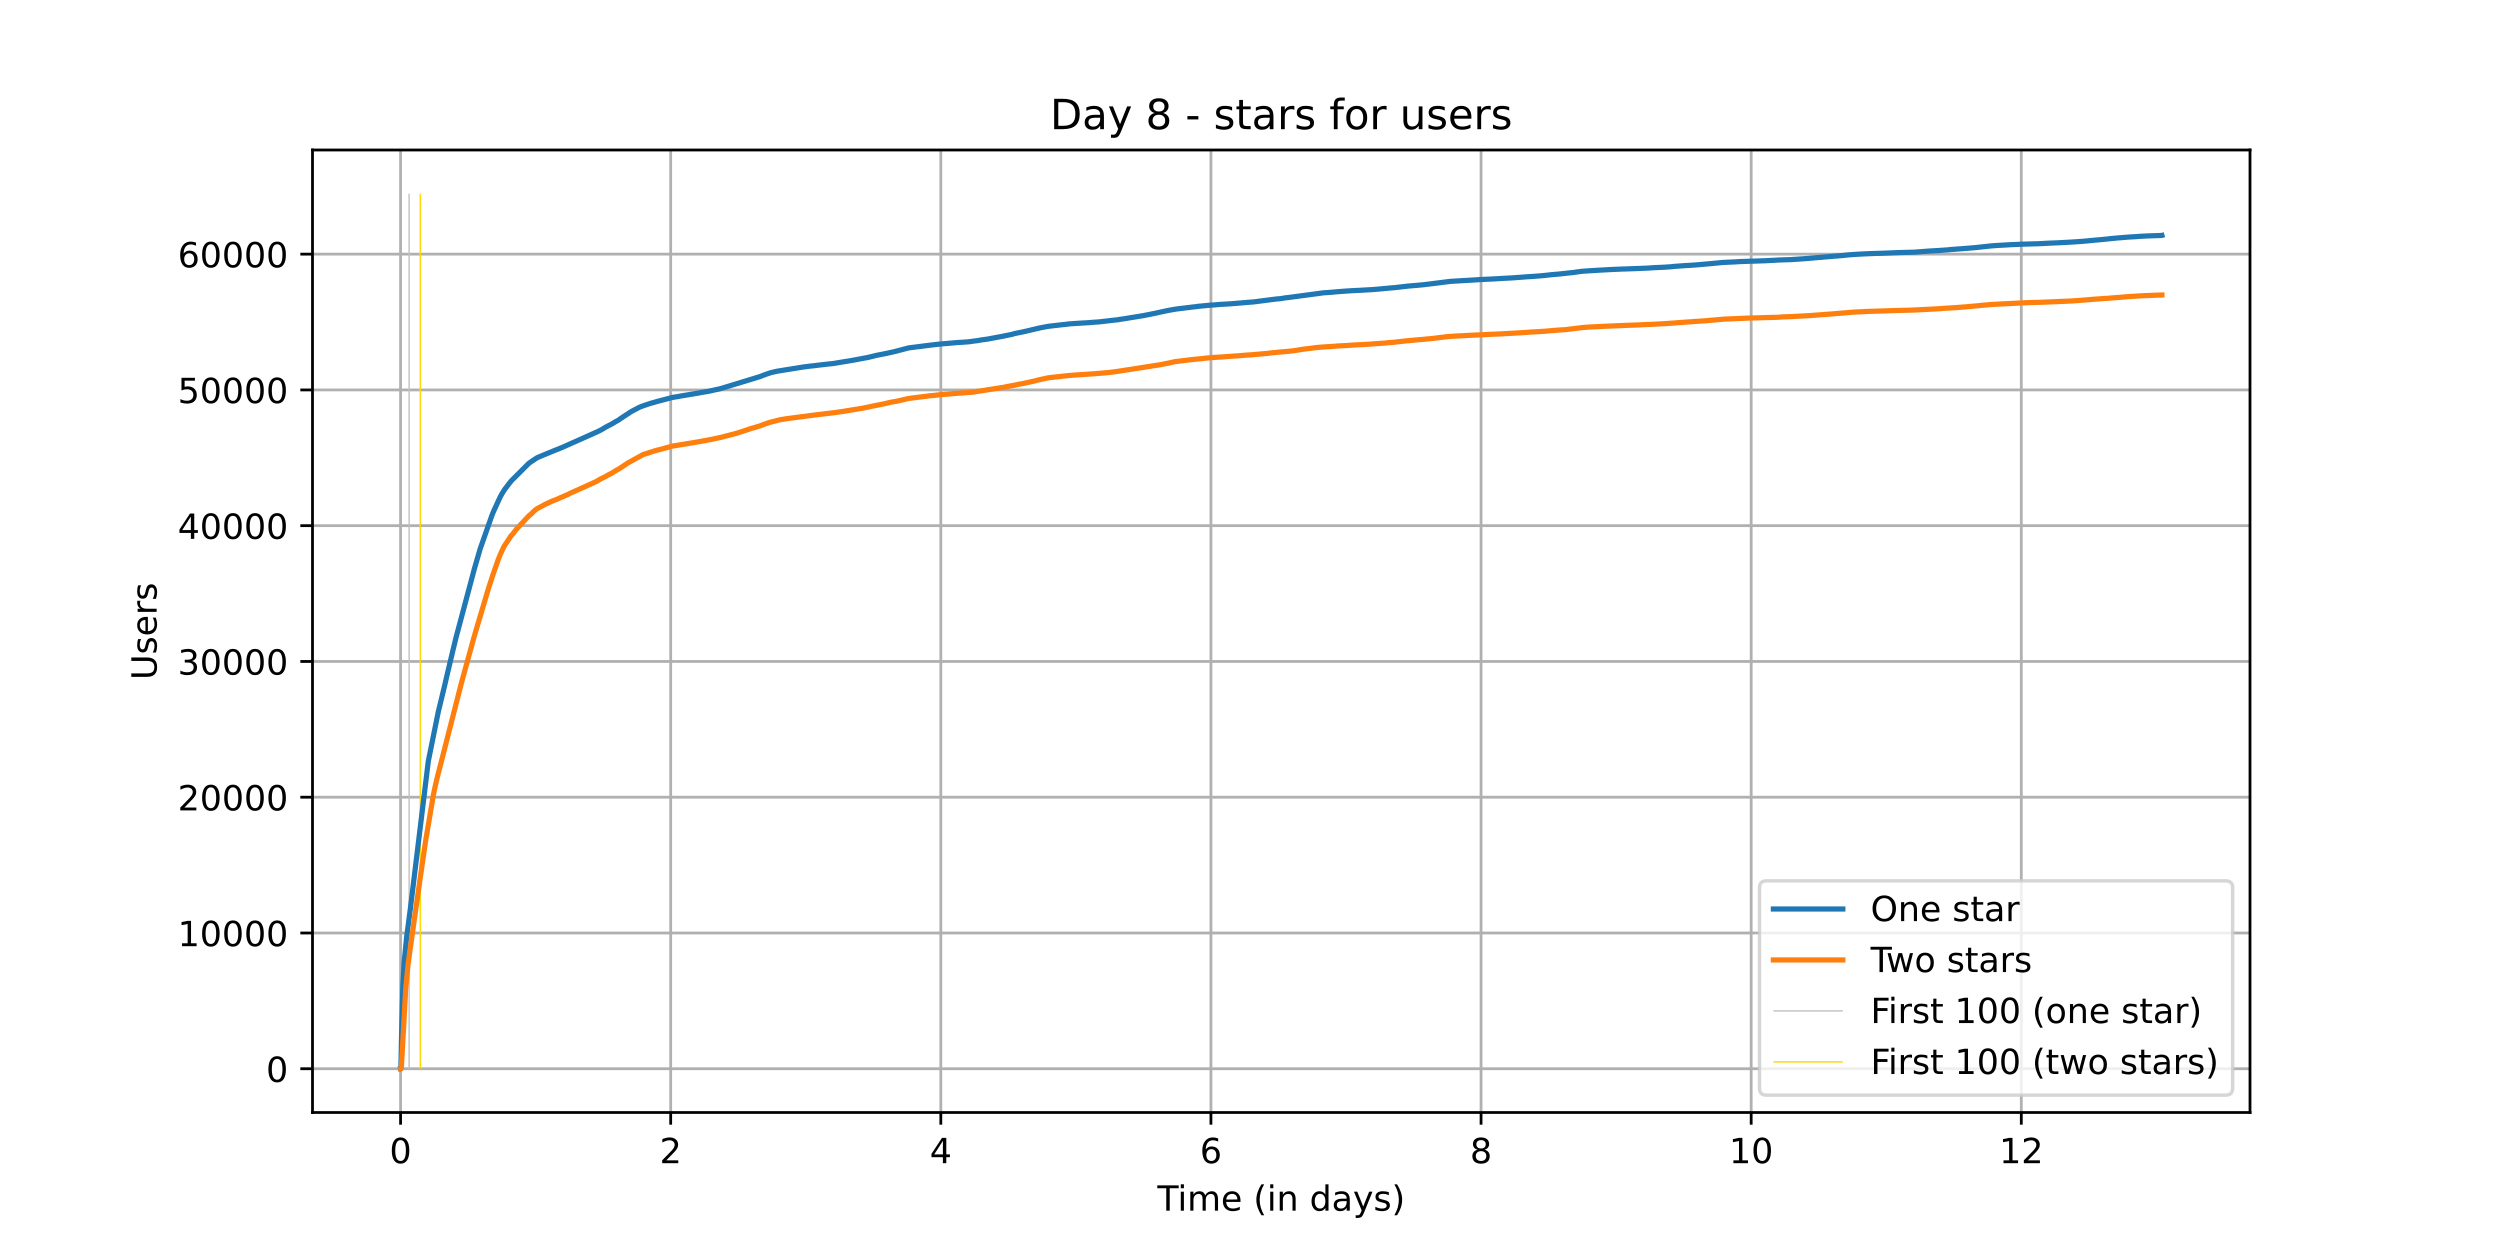 <?xml version="1.0" encoding="utf-8" standalone="no"?>
<!DOCTYPE svg PUBLIC "-//W3C//DTD SVG 1.1//EN"
  "http://www.w3.org/Graphics/SVG/1.1/DTD/svg11.dtd">
<!-- Created with matplotlib (https://matplotlib.org/) -->
<svg height="360pt" version="1.1" viewBox="0 0 720 360" width="720pt" xmlns="http://www.w3.org/2000/svg" xmlns:xlink="http://www.w3.org/1999/xlink">
 <defs>
  <style type="text/css">*{stroke-linecap:butt;stroke-linejoin:round;}</style>
 </defs>
 <g id="figure_1">
  <g id="patch_1">
   <path d="M 0 360 
L 720 360 
L 720 0 
L 0 0 
z
" style="fill:#ffffff;"/>
  </g>
  <g id="axes_1">
   <g id="patch_2">
    <path d="M 90 320.4 
L 648 320.4 
L 648 43.2 
L 90 43.2 
z
" style="fill:#ffffff;"/>
   </g>
   <g id="matplotlib.axis_1">
    <g id="xtick_1">
     <g id="line2d_1">
      <path clip-path="url(#pf86ad9dfb9)" d="M 115.364 320.4 
L 115.364 43.2 
" style="fill:none;stroke:#b0b0b0;stroke-linecap:square;stroke-width:0.8;"/>
     </g>
     <g id="line2d_2">
      <defs>
       <path d="M 0 0 
L 0 3.5 
" id="md43dfad261" style="stroke:#000000;stroke-width:0.8;"/>
      </defs>
      <g>
       <use style="stroke:#000000;stroke-width:0.8;" x="115.364" xlink:href="#md43dfad261" y="320.4"/>
      </g>
     </g>
     <g id="text_1">
      <!-- 0 -->
      <g transform="translate(112.182 334.998)scale(0.1 -0.1)">
       <defs>
        <path d="M 31.781 66.406 
Q 24.172 66.406 20.328 58.906 
Q 16.5 51.422 16.5 36.375 
Q 16.5 21.391 20.328 13.891 
Q 24.172 6.391 31.781 6.391 
Q 39.453 6.391 43.281 13.891 
Q 47.125 21.391 47.125 36.375 
Q 47.125 51.422 43.281 58.906 
Q 39.453 66.406 31.781 66.406 
z
M 31.781 74.219 
Q 44.047 74.219 50.516 64.516 
Q 56.984 54.828 56.984 36.375 
Q 56.984 17.969 50.516 8.266 
Q 44.047 -1.422 31.781 -1.422 
Q 19.531 -1.422 13.062 8.266 
Q 6.594 17.969 6.594 36.375 
Q 6.594 54.828 13.062 64.516 
Q 19.531 74.219 31.781 74.219 
z
" id="DejaVuSans-48"/>
       </defs>
       <use xlink:href="#DejaVuSans-48"/>
      </g>
     </g>
    </g>
    <g id="xtick_2">
     <g id="line2d_3">
      <path clip-path="url(#pf86ad9dfb9)" d="M 193.159 320.4 
L 193.159 43.2 
" style="fill:none;stroke:#b0b0b0;stroke-linecap:square;stroke-width:0.8;"/>
     </g>
     <g id="line2d_4">
      <g>
       <use style="stroke:#000000;stroke-width:0.8;" x="193.159" xlink:href="#md43dfad261" y="320.4"/>
      </g>
     </g>
     <g id="text_2">
      <!-- 2 -->
      <g transform="translate(189.977 334.998)scale(0.1 -0.1)">
       <defs>
        <path d="M 19.188 8.297 
L 53.609 8.297 
L 53.609 0 
L 7.328 0 
L 7.328 8.297 
Q 12.938 14.109 22.625 23.891 
Q 32.328 33.688 34.812 36.531 
Q 39.547 41.844 41.422 45.531 
Q 43.312 49.219 43.312 52.781 
Q 43.312 58.594 39.234 62.25 
Q 35.156 65.922 28.609 65.922 
Q 23.969 65.922 18.812 64.312 
Q 13.672 62.703 7.812 59.422 
L 7.812 69.391 
Q 13.766 71.781 18.938 73 
Q 24.125 74.219 28.422 74.219 
Q 39.75 74.219 46.484 68.547 
Q 53.219 62.891 53.219 53.422 
Q 53.219 48.922 51.531 44.891 
Q 49.859 40.875 45.406 35.406 
Q 44.188 33.984 37.641 27.219 
Q 31.109 20.453 19.188 8.297 
z
" id="DejaVuSans-50"/>
       </defs>
       <use xlink:href="#DejaVuSans-50"/>
      </g>
     </g>
    </g>
    <g id="xtick_3">
     <g id="line2d_5">
      <path clip-path="url(#pf86ad9dfb9)" d="M 270.954 320.4 
L 270.954 43.2 
" style="fill:none;stroke:#b0b0b0;stroke-linecap:square;stroke-width:0.8;"/>
     </g>
     <g id="line2d_6">
      <g>
       <use style="stroke:#000000;stroke-width:0.8;" x="270.954" xlink:href="#md43dfad261" y="320.4"/>
      </g>
     </g>
     <g id="text_3">
      <!-- 4 -->
      <g transform="translate(267.773 334.998)scale(0.1 -0.1)">
       <defs>
        <path d="M 37.797 64.312 
L 12.891 25.391 
L 37.797 25.391 
z
M 35.203 72.906 
L 47.609 72.906 
L 47.609 25.391 
L 58.016 25.391 
L 58.016 17.188 
L 47.609 17.188 
L 47.609 0 
L 37.797 0 
L 37.797 17.188 
L 4.891 17.188 
L 4.891 26.703 
z
" id="DejaVuSans-52"/>
       </defs>
       <use xlink:href="#DejaVuSans-52"/>
      </g>
     </g>
    </g>
    <g id="xtick_4">
     <g id="line2d_7">
      <path clip-path="url(#pf86ad9dfb9)" d="M 348.749 320.4 
L 348.749 43.2 
" style="fill:none;stroke:#b0b0b0;stroke-linecap:square;stroke-width:0.8;"/>
     </g>
     <g id="line2d_8">
      <g>
       <use style="stroke:#000000;stroke-width:0.8;" x="348.749" xlink:href="#md43dfad261" y="320.4"/>
      </g>
     </g>
     <g id="text_4">
      <!-- 6 -->
      <g transform="translate(345.568 334.998)scale(0.1 -0.1)">
       <defs>
        <path d="M 33.016 40.375 
Q 26.375 40.375 22.484 35.828 
Q 18.609 31.297 18.609 23.391 
Q 18.609 15.531 22.484 10.953 
Q 26.375 6.391 33.016 6.391 
Q 39.656 6.391 43.531 10.953 
Q 47.406 15.531 47.406 23.391 
Q 47.406 31.297 43.531 35.828 
Q 39.656 40.375 33.016 40.375 
z
M 52.594 71.297 
L 52.594 62.312 
Q 48.875 64.062 45.094 64.984 
Q 41.312 65.922 37.594 65.922 
Q 27.828 65.922 22.672 59.328 
Q 17.531 52.734 16.797 39.406 
Q 19.672 43.656 24.016 45.922 
Q 28.375 48.188 33.594 48.188 
Q 44.578 48.188 50.953 41.516 
Q 57.328 34.859 57.328 23.391 
Q 57.328 12.156 50.688 5.359 
Q 44.047 -1.422 33.016 -1.422 
Q 20.359 -1.422 13.672 8.266 
Q 6.984 17.969 6.984 36.375 
Q 6.984 53.656 15.188 63.938 
Q 23.391 74.219 37.203 74.219 
Q 40.922 74.219 44.703 73.484 
Q 48.484 72.75 52.594 71.297 
z
" id="DejaVuSans-54"/>
       </defs>
       <use xlink:href="#DejaVuSans-54"/>
      </g>
     </g>
    </g>
    <g id="xtick_5">
     <g id="line2d_9">
      <path clip-path="url(#pf86ad9dfb9)" d="M 426.544 320.4 
L 426.544 43.2 
" style="fill:none;stroke:#b0b0b0;stroke-linecap:square;stroke-width:0.8;"/>
     </g>
     <g id="line2d_10">
      <g>
       <use style="stroke:#000000;stroke-width:0.8;" x="426.544" xlink:href="#md43dfad261" y="320.4"/>
      </g>
     </g>
     <g id="text_5">
      <!-- 8 -->
      <g transform="translate(423.363 334.998)scale(0.1 -0.1)">
       <defs>
        <path d="M 31.781 34.625 
Q 24.75 34.625 20.719 30.859 
Q 16.703 27.094 16.703 20.516 
Q 16.703 13.922 20.719 10.156 
Q 24.75 6.391 31.781 6.391 
Q 38.812 6.391 42.859 10.172 
Q 46.922 13.969 46.922 20.516 
Q 46.922 27.094 42.891 30.859 
Q 38.875 34.625 31.781 34.625 
z
M 21.922 38.812 
Q 15.578 40.375 12.031 44.719 
Q 8.5 49.078 8.5 55.328 
Q 8.5 64.062 14.719 69.141 
Q 20.953 74.219 31.781 74.219 
Q 42.672 74.219 48.875 69.141 
Q 55.078 64.062 55.078 55.328 
Q 55.078 49.078 51.531 44.719 
Q 48 40.375 41.703 38.812 
Q 48.828 37.156 52.797 32.312 
Q 56.781 27.484 56.781 20.516 
Q 56.781 9.906 50.312 4.234 
Q 43.844 -1.422 31.781 -1.422 
Q 19.734 -1.422 13.25 4.234 
Q 6.781 9.906 6.781 20.516 
Q 6.781 27.484 10.781 32.312 
Q 14.797 37.156 21.922 38.812 
z
M 18.312 54.391 
Q 18.312 48.734 21.844 45.562 
Q 25.391 42.391 31.781 42.391 
Q 38.141 42.391 41.719 45.562 
Q 45.312 48.734 45.312 54.391 
Q 45.312 60.062 41.719 63.234 
Q 38.141 66.406 31.781 66.406 
Q 25.391 66.406 21.844 63.234 
Q 18.312 60.062 18.312 54.391 
z
" id="DejaVuSans-56"/>
       </defs>
       <use xlink:href="#DejaVuSans-56"/>
      </g>
     </g>
    </g>
    <g id="xtick_6">
     <g id="line2d_11">
      <path clip-path="url(#pf86ad9dfb9)" d="M 504.339 320.4 
L 504.339 43.2 
" style="fill:none;stroke:#b0b0b0;stroke-linecap:square;stroke-width:0.8;"/>
     </g>
     <g id="line2d_12">
      <g>
       <use style="stroke:#000000;stroke-width:0.8;" x="504.339" xlink:href="#md43dfad261" y="320.4"/>
      </g>
     </g>
     <g id="text_6">
      <!-- 10 -->
      <g transform="translate(497.977 334.998)scale(0.1 -0.1)">
       <defs>
        <path d="M 12.406 8.297 
L 28.516 8.297 
L 28.516 63.922 
L 10.984 60.406 
L 10.984 69.391 
L 28.422 72.906 
L 38.281 72.906 
L 38.281 8.297 
L 54.391 8.297 
L 54.391 0 
L 12.406 0 
z
" id="DejaVuSans-49"/>
       </defs>
       <use xlink:href="#DejaVuSans-49"/>
       <use x="63.623" xlink:href="#DejaVuSans-48"/>
      </g>
     </g>
    </g>
    <g id="xtick_7">
     <g id="line2d_13">
      <path clip-path="url(#pf86ad9dfb9)" d="M 582.134 320.4 
L 582.134 43.2 
" style="fill:none;stroke:#b0b0b0;stroke-linecap:square;stroke-width:0.8;"/>
     </g>
     <g id="line2d_14">
      <g>
       <use style="stroke:#000000;stroke-width:0.8;" x="582.134" xlink:href="#md43dfad261" y="320.4"/>
      </g>
     </g>
     <g id="text_7">
      <!-- 12 -->
      <g transform="translate(575.772 334.998)scale(0.1 -0.1)">
       <use xlink:href="#DejaVuSans-49"/>
       <use x="63.623" xlink:href="#DejaVuSans-50"/>
      </g>
     </g>
    </g>
    <g id="text_8">
     <!-- Time (in days) -->
     <g transform="translate(333.327 348.677)scale(0.1 -0.1)">
      <defs>
       <path d="M -0.297 72.906 
L 61.375 72.906 
L 61.375 64.594 
L 35.5 64.594 
L 35.5 0 
L 25.594 0 
L 25.594 64.594 
L -0.297 64.594 
z
" id="DejaVuSans-84"/>
       <path d="M 9.422 54.688 
L 18.406 54.688 
L 18.406 0 
L 9.422 0 
z
M 9.422 75.984 
L 18.406 75.984 
L 18.406 64.594 
L 9.422 64.594 
z
" id="DejaVuSans-105"/>
       <path d="M 52 44.188 
Q 55.375 50.25 60.062 53.125 
Q 64.75 56 71.094 56 
Q 79.641 56 84.281 50.016 
Q 88.922 44.047 88.922 33.016 
L 88.922 0 
L 79.891 0 
L 79.891 32.719 
Q 79.891 40.578 77.094 44.375 
Q 74.312 48.188 68.609 48.188 
Q 61.625 48.188 57.562 43.547 
Q 53.516 38.922 53.516 30.906 
L 53.516 0 
L 44.484 0 
L 44.484 32.719 
Q 44.484 40.625 41.703 44.406 
Q 38.922 48.188 33.109 48.188 
Q 26.219 48.188 22.156 43.531 
Q 18.109 38.875 18.109 30.906 
L 18.109 0 
L 9.078 0 
L 9.078 54.688 
L 18.109 54.688 
L 18.109 46.188 
Q 21.188 51.219 25.484 53.609 
Q 29.781 56 35.688 56 
Q 41.656 56 45.828 52.969 
Q 50 49.953 52 44.188 
z
" id="DejaVuSans-109"/>
       <path d="M 56.203 29.594 
L 56.203 25.203 
L 14.891 25.203 
Q 15.484 15.922 20.484 11.062 
Q 25.484 6.203 34.422 6.203 
Q 39.594 6.203 44.453 7.469 
Q 49.312 8.734 54.109 11.281 
L 54.109 2.781 
Q 49.266 0.734 44.188 -0.344 
Q 39.109 -1.422 33.891 -1.422 
Q 20.797 -1.422 13.156 6.188 
Q 5.516 13.812 5.516 26.812 
Q 5.516 40.234 12.766 48.109 
Q 20.016 56 32.328 56 
Q 43.359 56 49.781 48.891 
Q 56.203 41.797 56.203 29.594 
z
M 47.219 32.234 
Q 47.125 39.594 43.094 43.984 
Q 39.062 48.391 32.422 48.391 
Q 24.906 48.391 20.391 44.141 
Q 15.875 39.891 15.188 32.172 
z
" id="DejaVuSans-101"/>
       <path id="DejaVuSans-32"/>
       <path d="M 31 75.875 
Q 24.469 64.656 21.281 53.656 
Q 18.109 42.672 18.109 31.391 
Q 18.109 20.125 21.312 9.062 
Q 24.516 -2 31 -13.188 
L 23.188 -13.188 
Q 15.875 -1.703 12.234 9.375 
Q 8.594 20.453 8.594 31.391 
Q 8.594 42.281 12.203 53.312 
Q 15.828 64.359 23.188 75.875 
z
" id="DejaVuSans-40"/>
       <path d="M 54.891 33.016 
L 54.891 0 
L 45.906 0 
L 45.906 32.719 
Q 45.906 40.484 42.875 44.328 
Q 39.844 48.188 33.797 48.188 
Q 26.516 48.188 22.312 43.547 
Q 18.109 38.922 18.109 30.906 
L 18.109 0 
L 9.078 0 
L 9.078 54.688 
L 18.109 54.688 
L 18.109 46.188 
Q 21.344 51.125 25.703 53.562 
Q 30.078 56 35.797 56 
Q 45.219 56 50.047 50.172 
Q 54.891 44.344 54.891 33.016 
z
" id="DejaVuSans-110"/>
       <path d="M 45.406 46.391 
L 45.406 75.984 
L 54.391 75.984 
L 54.391 0 
L 45.406 0 
L 45.406 8.203 
Q 42.578 3.328 38.25 0.953 
Q 33.938 -1.422 27.875 -1.422 
Q 17.969 -1.422 11.734 6.484 
Q 5.516 14.406 5.516 27.297 
Q 5.516 40.188 11.734 48.094 
Q 17.969 56 27.875 56 
Q 33.938 56 38.25 53.625 
Q 42.578 51.266 45.406 46.391 
z
M 14.797 27.297 
Q 14.797 17.391 18.875 11.75 
Q 22.953 6.109 30.078 6.109 
Q 37.203 6.109 41.297 11.75 
Q 45.406 17.391 45.406 27.297 
Q 45.406 37.203 41.297 42.844 
Q 37.203 48.484 30.078 48.484 
Q 22.953 48.484 18.875 42.844 
Q 14.797 37.203 14.797 27.297 
z
" id="DejaVuSans-100"/>
       <path d="M 34.281 27.484 
Q 23.391 27.484 19.188 25 
Q 14.984 22.516 14.984 16.5 
Q 14.984 11.719 18.141 8.906 
Q 21.297 6.109 26.703 6.109 
Q 34.188 6.109 38.703 11.406 
Q 43.219 16.703 43.219 25.484 
L 43.219 27.484 
z
M 52.203 31.203 
L 52.203 0 
L 43.219 0 
L 43.219 8.297 
Q 40.141 3.328 35.547 0.953 
Q 30.953 -1.422 24.312 -1.422 
Q 15.922 -1.422 10.953 3.297 
Q 6 8.016 6 15.922 
Q 6 25.141 12.172 29.828 
Q 18.359 34.516 30.609 34.516 
L 43.219 34.516 
L 43.219 35.406 
Q 43.219 41.609 39.141 45 
Q 35.062 48.391 27.688 48.391 
Q 23 48.391 18.547 47.266 
Q 14.109 46.141 10.016 43.891 
L 10.016 52.203 
Q 14.938 54.109 19.578 55.047 
Q 24.219 56 28.609 56 
Q 40.484 56 46.344 49.844 
Q 52.203 43.703 52.203 31.203 
z
" id="DejaVuSans-97"/>
       <path d="M 32.172 -5.078 
Q 28.375 -14.844 24.75 -17.812 
Q 21.141 -20.797 15.094 -20.797 
L 7.906 -20.797 
L 7.906 -13.281 
L 13.188 -13.281 
Q 16.891 -13.281 18.938 -11.516 
Q 21 -9.766 23.484 -3.219 
L 25.094 0.875 
L 2.984 54.688 
L 12.5 54.688 
L 29.594 11.922 
L 46.688 54.688 
L 56.203 54.688 
z
" id="DejaVuSans-121"/>
       <path d="M 44.281 53.078 
L 44.281 44.578 
Q 40.484 46.531 36.375 47.5 
Q 32.281 48.484 27.875 48.484 
Q 21.188 48.484 17.844 46.438 
Q 14.5 44.391 14.5 40.281 
Q 14.5 37.156 16.891 35.375 
Q 19.281 33.594 26.516 31.984 
L 29.594 31.297 
Q 39.156 29.25 43.188 25.516 
Q 47.219 21.781 47.219 15.094 
Q 47.219 7.469 41.188 3.016 
Q 35.156 -1.422 24.609 -1.422 
Q 20.219 -1.422 15.453 -0.562 
Q 10.688 0.297 5.422 2 
L 5.422 11.281 
Q 10.406 8.688 15.234 7.391 
Q 20.062 6.109 24.812 6.109 
Q 31.156 6.109 34.562 8.281 
Q 37.984 10.453 37.984 14.406 
Q 37.984 18.062 35.516 20.016 
Q 33.062 21.969 24.703 23.781 
L 21.578 24.516 
Q 13.234 26.266 9.516 29.906 
Q 5.812 33.547 5.812 39.891 
Q 5.812 47.609 11.281 51.797 
Q 16.75 56 26.812 56 
Q 31.781 56 36.172 55.266 
Q 40.578 54.547 44.281 53.078 
z
" id="DejaVuSans-115"/>
       <path d="M 8.016 75.875 
L 15.828 75.875 
Q 23.141 64.359 26.781 53.312 
Q 30.422 42.281 30.422 31.391 
Q 30.422 20.453 26.781 9.375 
Q 23.141 -1.703 15.828 -13.188 
L 8.016 -13.188 
Q 14.5 -2 17.703 9.062 
Q 20.906 20.125 20.906 31.391 
Q 20.906 42.672 17.703 53.656 
Q 14.5 64.656 8.016 75.875 
z
" id="DejaVuSans-41"/>
      </defs>
      <use xlink:href="#DejaVuSans-84"/>
      <use x="57.959" xlink:href="#DejaVuSans-105"/>
      <use x="85.742" xlink:href="#DejaVuSans-109"/>
      <use x="183.154" xlink:href="#DejaVuSans-101"/>
      <use x="244.678" xlink:href="#DejaVuSans-32"/>
      <use x="276.465" xlink:href="#DejaVuSans-40"/>
      <use x="315.479" xlink:href="#DejaVuSans-105"/>
      <use x="343.262" xlink:href="#DejaVuSans-110"/>
      <use x="406.641" xlink:href="#DejaVuSans-32"/>
      <use x="438.428" xlink:href="#DejaVuSans-100"/>
      <use x="501.904" xlink:href="#DejaVuSans-97"/>
      <use x="563.184" xlink:href="#DejaVuSans-121"/>
      <use x="622.363" xlink:href="#DejaVuSans-115"/>
      <use x="674.463" xlink:href="#DejaVuSans-41"/>
     </g>
    </g>
   </g>
   <g id="matplotlib.axis_2">
    <g id="ytick_1">
     <g id="line2d_15">
      <path clip-path="url(#pf86ad9dfb9)" d="M 90 307.8 
L 648 307.8 
" style="fill:none;stroke:#b0b0b0;stroke-linecap:square;stroke-width:0.8;"/>
     </g>
     <g id="line2d_16">
      <defs>
       <path d="M 0 0 
L -3.5 0 
" id="md20d432d82" style="stroke:#000000;stroke-width:0.8;"/>
      </defs>
      <g>
       <use style="stroke:#000000;stroke-width:0.8;" x="90" xlink:href="#md20d432d82" y="307.8"/>
      </g>
     </g>
     <g id="text_9">
      <!-- 0 -->
      <g transform="translate(76.638 311.599)scale(0.1 -0.1)">
       <use xlink:href="#DejaVuSans-48"/>
      </g>
     </g>
    </g>
    <g id="ytick_2">
     <g id="line2d_17">
      <path clip-path="url(#pf86ad9dfb9)" d="M 90 268.699 
L 648 268.699 
" style="fill:none;stroke:#b0b0b0;stroke-linecap:square;stroke-width:0.8;"/>
     </g>
     <g id="line2d_18">
      <g>
       <use style="stroke:#000000;stroke-width:0.8;" x="90" xlink:href="#md20d432d82" y="268.699"/>
      </g>
     </g>
     <g id="text_10">
      <!-- 10000 -->
      <g transform="translate(51.188 272.499)scale(0.1 -0.1)">
       <use xlink:href="#DejaVuSans-49"/>
       <use x="63.623" xlink:href="#DejaVuSans-48"/>
       <use x="127.246" xlink:href="#DejaVuSans-48"/>
       <use x="190.869" xlink:href="#DejaVuSans-48"/>
       <use x="254.492" xlink:href="#DejaVuSans-48"/>
      </g>
     </g>
    </g>
    <g id="ytick_3">
     <g id="line2d_19">
      <path clip-path="url(#pf86ad9dfb9)" d="M 90 229.599 
L 648 229.599 
" style="fill:none;stroke:#b0b0b0;stroke-linecap:square;stroke-width:0.8;"/>
     </g>
     <g id="line2d_20">
      <g>
       <use style="stroke:#000000;stroke-width:0.8;" x="90" xlink:href="#md20d432d82" y="229.599"/>
      </g>
     </g>
     <g id="text_11">
      <!-- 20000 -->
      <g transform="translate(51.188 233.398)scale(0.1 -0.1)">
       <use xlink:href="#DejaVuSans-50"/>
       <use x="63.623" xlink:href="#DejaVuSans-48"/>
       <use x="127.246" xlink:href="#DejaVuSans-48"/>
       <use x="190.869" xlink:href="#DejaVuSans-48"/>
       <use x="254.492" xlink:href="#DejaVuSans-48"/>
      </g>
     </g>
    </g>
    <g id="ytick_4">
     <g id="line2d_21">
      <path clip-path="url(#pf86ad9dfb9)" d="M 90 190.498 
L 648 190.498 
" style="fill:none;stroke:#b0b0b0;stroke-linecap:square;stroke-width:0.8;"/>
     </g>
     <g id="line2d_22">
      <g>
       <use style="stroke:#000000;stroke-width:0.8;" x="90" xlink:href="#md20d432d82" y="190.498"/>
      </g>
     </g>
     <g id="text_12">
      <!-- 30000 -->
      <g transform="translate(51.188 194.297)scale(0.1 -0.1)">
       <defs>
        <path d="M 40.578 39.312 
Q 47.656 37.797 51.625 33 
Q 55.609 28.219 55.609 21.188 
Q 55.609 10.406 48.188 4.484 
Q 40.766 -1.422 27.094 -1.422 
Q 22.516 -1.422 17.656 -0.516 
Q 12.797 0.391 7.625 2.203 
L 7.625 11.719 
Q 11.719 9.328 16.594 8.109 
Q 21.484 6.891 26.812 6.891 
Q 36.078 6.891 40.938 10.547 
Q 45.797 14.203 45.797 21.188 
Q 45.797 27.641 41.281 31.266 
Q 36.766 34.906 28.719 34.906 
L 20.219 34.906 
L 20.219 43.016 
L 29.109 43.016 
Q 36.375 43.016 40.234 45.922 
Q 44.094 48.828 44.094 54.297 
Q 44.094 59.906 40.109 62.906 
Q 36.141 65.922 28.719 65.922 
Q 24.656 65.922 20.016 65.031 
Q 15.375 64.156 9.812 62.312 
L 9.812 71.094 
Q 15.438 72.656 20.344 73.438 
Q 25.25 74.219 29.594 74.219 
Q 40.828 74.219 47.359 69.109 
Q 53.906 64.016 53.906 55.328 
Q 53.906 49.266 50.438 45.094 
Q 46.969 40.922 40.578 39.312 
z
" id="DejaVuSans-51"/>
       </defs>
       <use xlink:href="#DejaVuSans-51"/>
       <use x="63.623" xlink:href="#DejaVuSans-48"/>
       <use x="127.246" xlink:href="#DejaVuSans-48"/>
       <use x="190.869" xlink:href="#DejaVuSans-48"/>
       <use x="254.492" xlink:href="#DejaVuSans-48"/>
      </g>
     </g>
    </g>
    <g id="ytick_5">
     <g id="line2d_23">
      <path clip-path="url(#pf86ad9dfb9)" d="M 90 151.397 
L 648 151.397 
" style="fill:none;stroke:#b0b0b0;stroke-linecap:square;stroke-width:0.8;"/>
     </g>
     <g id="line2d_24">
      <g>
       <use style="stroke:#000000;stroke-width:0.8;" x="90" xlink:href="#md20d432d82" y="151.397"/>
      </g>
     </g>
     <g id="text_13">
      <!-- 40000 -->
      <g transform="translate(51.188 155.196)scale(0.1 -0.1)">
       <use xlink:href="#DejaVuSans-52"/>
       <use x="63.623" xlink:href="#DejaVuSans-48"/>
       <use x="127.246" xlink:href="#DejaVuSans-48"/>
       <use x="190.869" xlink:href="#DejaVuSans-48"/>
       <use x="254.492" xlink:href="#DejaVuSans-48"/>
      </g>
     </g>
    </g>
    <g id="ytick_6">
     <g id="line2d_25">
      <path clip-path="url(#pf86ad9dfb9)" d="M 90 112.297 
L 648 112.297 
" style="fill:none;stroke:#b0b0b0;stroke-linecap:square;stroke-width:0.8;"/>
     </g>
     <g id="line2d_26">
      <g>
       <use style="stroke:#000000;stroke-width:0.8;" x="90" xlink:href="#md20d432d82" y="112.297"/>
      </g>
     </g>
     <g id="text_14">
      <!-- 50000 -->
      <g transform="translate(51.188 116.096)scale(0.1 -0.1)">
       <defs>
        <path d="M 10.797 72.906 
L 49.516 72.906 
L 49.516 64.594 
L 19.828 64.594 
L 19.828 46.734 
Q 21.969 47.469 24.109 47.828 
Q 26.266 48.188 28.422 48.188 
Q 40.625 48.188 47.75 41.5 
Q 54.891 34.812 54.891 23.391 
Q 54.891 11.625 47.562 5.094 
Q 40.234 -1.422 26.906 -1.422 
Q 22.312 -1.422 17.547 -0.641 
Q 12.797 0.141 7.719 1.703 
L 7.719 11.625 
Q 12.109 9.234 16.797 8.062 
Q 21.484 6.891 26.703 6.891 
Q 35.156 6.891 40.078 11.328 
Q 45.016 15.766 45.016 23.391 
Q 45.016 31 40.078 35.438 
Q 35.156 39.891 26.703 39.891 
Q 22.75 39.891 18.812 39.016 
Q 14.891 38.141 10.797 36.281 
z
" id="DejaVuSans-53"/>
       </defs>
       <use xlink:href="#DejaVuSans-53"/>
       <use x="63.623" xlink:href="#DejaVuSans-48"/>
       <use x="127.246" xlink:href="#DejaVuSans-48"/>
       <use x="190.869" xlink:href="#DejaVuSans-48"/>
       <use x="254.492" xlink:href="#DejaVuSans-48"/>
      </g>
     </g>
    </g>
    <g id="ytick_7">
     <g id="line2d_27">
      <path clip-path="url(#pf86ad9dfb9)" d="M 90 73.196 
L 648 73.196 
" style="fill:none;stroke:#b0b0b0;stroke-linecap:square;stroke-width:0.8;"/>
     </g>
     <g id="line2d_28">
      <g>
       <use style="stroke:#000000;stroke-width:0.8;" x="90" xlink:href="#md20d432d82" y="73.196"/>
      </g>
     </g>
     <g id="text_15">
      <!-- 60000 -->
      <g transform="translate(51.188 76.995)scale(0.1 -0.1)">
       <use xlink:href="#DejaVuSans-54"/>
       <use x="63.623" xlink:href="#DejaVuSans-48"/>
       <use x="127.246" xlink:href="#DejaVuSans-48"/>
       <use x="190.869" xlink:href="#DejaVuSans-48"/>
       <use x="254.492" xlink:href="#DejaVuSans-48"/>
      </g>
     </g>
    </g>
    <g id="text_16">
     <!-- Users -->
     <g transform="translate(45.108 195.801)rotate(-90)scale(0.1 -0.1)">
      <defs>
       <path d="M 8.688 72.906 
L 18.609 72.906 
L 18.609 28.609 
Q 18.609 16.891 22.844 11.734 
Q 27.094 6.594 36.625 6.594 
Q 46.094 6.594 50.344 11.734 
Q 54.594 16.891 54.594 28.609 
L 54.594 72.906 
L 64.5 72.906 
L 64.5 27.391 
Q 64.5 13.141 57.438 5.859 
Q 50.391 -1.422 36.625 -1.422 
Q 22.797 -1.422 15.734 5.859 
Q 8.688 13.141 8.688 27.391 
z
" id="DejaVuSans-85"/>
       <path d="M 41.109 46.297 
Q 39.594 47.172 37.812 47.578 
Q 36.031 48 33.891 48 
Q 26.266 48 22.188 43.047 
Q 18.109 38.094 18.109 28.812 
L 18.109 0 
L 9.078 0 
L 9.078 54.688 
L 18.109 54.688 
L 18.109 46.188 
Q 20.953 51.172 25.484 53.578 
Q 30.031 56 36.531 56 
Q 37.453 56 38.578 55.875 
Q 39.703 55.766 41.062 55.516 
z
" id="DejaVuSans-114"/>
      </defs>
      <use xlink:href="#DejaVuSans-85"/>
      <use x="73.193" xlink:href="#DejaVuSans-115"/>
      <use x="125.293" xlink:href="#DejaVuSans-101"/>
      <use x="186.816" xlink:href="#DejaVuSans-114"/>
      <use x="227.93" xlink:href="#DejaVuSans-115"/>
     </g>
    </g>
   </g>
   <g id="LineCollection_1">
    <path clip-path="url(#pf86ad9dfb9)" d="M 117.827 307.8 
L 117.827 55.8 
" style="fill:none;stroke:#c0c0c0;stroke-width:0.4;"/>
   </g>
   <g id="LineCollection_2">
    <path clip-path="url(#pf86ad9dfb9)" d="M 121.036 307.8 
L 121.036 55.8 
" style="fill:none;stroke:#ffd700;stroke-width:0.4;"/>
   </g>
   <g id="line2d_29">
    <path clip-path="url(#pf86ad9dfb9)" d="M 115.364 307.8 
L 115.413 307.792 
L 115.466 307.202 
L 115.654 297.865 
L 116.028 283.726 
L 116.403 276.969 
L 117.126 269.778 
L 118.197 261.595 
L 123.348 219.256 
L 126.24 204.93 
L 126.614 203.413 
L 128.274 196.531 
L 128.622 194.975 
L 128.836 194.068 
L 130.55 186.869 
L 130.898 185.419 
L 131.326 183.655 
L 136.441 164.492 
L 136.575 163.964 
L 138.289 158.068 
L 141.556 148.766 
L 141.796 148.128 
L 142.198 147.163 
L 144.099 143.03 
L 144.742 141.911 
L 145.412 140.86 
L 146.616 139.28 
L 146.991 138.822 
L 147.259 138.474 
L 152.213 133.524 
L 152.455 133.352 
L 152.722 133.137 
L 154.703 131.816 
L 155.506 131.475 
L 159.816 129.692 
L 161.047 129.223 
L 161.529 129.004 
L 161.823 128.895 
L 172.133 124.3 
L 172.428 124.152 
L 172.963 123.894 
L 173.793 123.421 
L 174.221 123.131 
L 175.533 122.443 
L 175.881 122.279 
L 176.792 121.763 
L 177.247 121.458 
L 178.238 120.926 
L 178.506 120.699 
L 180.407 119.436 
L 181.076 119.022 
L 181.425 118.74 
L 181.746 118.588 
L 182.067 118.385 
L 184.237 117.251 
L 184.638 117.102 
L 184.906 116.985 
L 187.316 116.175 
L 187.61 116.093 
L 188.441 115.866 
L 189.297 115.604 
L 189.725 115.499 
L 193.741 114.447 
L 194.411 114.338 
L 194.813 114.279 
L 195.509 114.17 
L 195.884 114.076 
L 201.203 113.2 
L 201.765 113.071 
L 202.434 112.965 
L 203.291 112.824 
L 203.987 112.715 
L 205.754 112.316 
L 207.334 111.976 
L 218.023 108.719 
L 218.237 108.645 
L 218.612 108.543 
L 220.568 107.812 
L 221.078 107.632 
L 222.096 107.3 
L 223.81 106.909 
L 230.748 105.794 
L 231.577 105.665 
L 232.434 105.56 
L 233.184 105.454 
L 234.255 105.348 
L 234.951 105.258 
L 238.619 104.828 
L 239.77 104.719 
L 240.172 104.66 
L 246.041 103.687 
L 247.218 103.452 
L 249.976 102.944 
L 252.411 102.342 
L 253.001 102.232 
L 255.195 101.798 
L 255.731 101.681 
L 256.213 101.571 
L 257.659 101.251 
L 261.703 100.195 
L 267.996 99.393 
L 268.959 99.288 
L 269.361 99.229 
L 271.797 98.987 
L 273.109 98.881 
L 273.671 98.83 
L 275.571 98.662 
L 277.418 98.553 
L 278.947 98.439 
L 279.777 98.334 
L 280.58 98.213 
L 281.436 98.115 
L 281.731 98.068 
L 282.721 97.888 
L 283.497 97.786 
L 283.819 97.739 
L 284.622 97.63 
L 284.97 97.552 
L 287.514 97.075 
L 288.504 96.899 
L 290.404 96.512 
L 290.913 96.402 
L 291.448 96.297 
L 292.305 96.042 
L 294.473 95.612 
L 296.213 95.213 
L 297.418 94.924 
L 299.452 94.447 
L 301.647 94.021 
L 302.049 93.962 
L 305.984 93.505 
L 307.081 93.399 
L 307.509 93.329 
L 308.098 93.266 
L 309.838 93.157 
L 311.34 93.051 
L 313.375 92.942 
L 315.061 92.805 
L 316.613 92.695 
L 320.388 92.257 
L 321.352 92.152 
L 321.994 92.082 
L 322.53 91.972 
L 323.199 91.89 
L 329.277 90.901 
L 330.455 90.666 
L 332.623 90.236 
L 334.31 89.861 
L 335.996 89.501 
L 336.505 89.395 
L 337.12 89.286 
L 338.111 89.11 
L 338.78 89 
L 343.706 88.398 
L 344.616 88.3 
L 344.937 88.234 
L 346.088 88.125 
L 348.283 87.913 
L 349.836 87.808 
L 350.103 87.777 
L 351.416 87.667 
L 352.593 87.604 
L 354.413 87.495 
L 356.207 87.346 
L 357.519 87.237 
L 359.447 87.069 
L 360.999 86.959 
L 367.026 86.181 
L 367.963 86.076 
L 368.418 86.052 
L 369.194 85.947 
L 370.185 85.775 
L 371.202 85.665 
L 381.218 84.324 
L 382.985 84.214 
L 385.1 84.019 
L 386.652 83.909 
L 387.215 83.859 
L 388.848 83.753 
L 389.357 83.718 
L 391.715 83.608 
L 393.029 83.526 
L 395.092 83.417 
L 396.966 83.257 
L 398.224 83.147 
L 400.393 82.94 
L 401.758 82.83 
L 405.425 82.4 
L 406.71 82.291 
L 408.558 82.134 
L 409.762 82.025 
L 410.485 81.931 
L 411.45 81.825 
L 411.798 81.782 
L 412.628 81.673 
L 417.716 81.036 
L 419.591 80.926 
L 420.956 80.836 
L 422.911 80.727 
L 424.169 80.656 
L 425.829 80.547 
L 426.337 80.508 
L 428.693 80.398 
L 429.71 80.359 
L 431.638 80.25 
L 433.003 80.164 
L 435.091 80.054 
L 435.546 80.031 
L 436.965 79.925 
L 437.447 79.894 
L 438.839 79.784 
L 439.401 79.734 
L 441.276 79.624 
L 442.882 79.503 
L 444.221 79.393 
L 444.837 79.327 
L 447.515 79.041 
L 448.799 78.94 
L 449.148 78.905 
L 450.166 78.795 
L 453.192 78.467 
L 453.942 78.357 
L 454.719 78.248 
L 455.549 78.138 
L 457.129 78.021 
L 458.923 77.915 
L 459.431 77.876 
L 461.333 77.775 
L 461.655 77.751 
L 463.662 77.642 
L 464.76 77.591 
L 467.249 77.481 
L 468.132 77.462 
L 471.16 77.352 
L 472.232 77.309 
L 474.774 77.2 
L 476.274 77.094 
L 478.737 76.985 
L 479.995 76.914 
L 481.414 76.809 
L 482.083 76.731 
L 483.556 76.621 
L 485.108 76.508 
L 486.982 76.398 
L 488.401 76.3 
L 489.714 76.191 
L 491.722 76.007 
L 492.954 75.898 
L 495.098 75.691 
L 496.303 75.581 
L 497.427 75.53 
L 499.783 75.421 
L 501.148 75.331 
L 504.413 75.221 
L 505.323 75.198 
L 508.429 75.092 
L 508.911 75.065 
L 511.106 74.955 
L 512.39 74.877 
L 515.737 74.772 
L 516.246 74.736 
L 517.638 74.643 
L 519.324 74.533 
L 520.904 74.412 
L 522.108 74.306 
L 522.75 74.236 
L 524.33 74.119 
L 525.535 74.009 
L 526.043 73.974 
L 527.383 73.865 
L 527.999 73.798 
L 529.605 73.677 
L 530.838 73.571 
L 531.481 73.493 
L 532.659 73.384 
L 533.222 73.333 
L 534.989 73.223 
L 536.248 73.153 
L 538.604 73.043 
L 539.595 73.012 
L 542.941 72.903 
L 544.012 72.86 
L 546.689 72.75 
L 547.117 72.735 
L 551.321 72.625 
L 552.793 72.519 
L 554.185 72.41 
L 555.738 72.293 
L 557.665 72.183 
L 558.976 72.101 
L 560.502 71.992 
L 560.985 71.964 
L 561.975 71.855 
L 563.528 71.737 
L 565.108 71.628 
L 565.67 71.577 
L 567.329 71.444 
L 568.641 71.339 
L 569.257 71.272 
L 570.301 71.163 
L 573.165 70.85 
L 574.477 70.74 
L 575.842 70.654 
L 577.85 70.545 
L 579.162 70.463 
L 581.785 70.353 
L 582.856 70.31 
L 586.844 70.201 
L 587.942 70.15 
L 589.896 70.04 
L 590.324 70.025 
L 593.001 69.915 
L 594.233 69.849 
L 596.107 69.743 
L 596.561 69.724 
L 598.194 69.614 
L 599.747 69.501 
L 601.005 69.391 
L 603.254 69.172 
L 604.566 69.063 
L 606.842 68.84 
L 607.752 68.731 
L 609.894 68.531 
L 611.232 68.422 
L 612.999 68.277 
L 614.927 68.168 
L 616.452 68.054 
L 618.594 67.945 
L 619.584 67.913 
L 622.609 67.808 
L 622.636 67.8 
L 622.636 67.8 
" style="fill:none;stroke:#1f77b4;stroke-linecap:square;stroke-width:1.5;"/>
   </g>
   <g id="line2d_30">
    <path clip-path="url(#pf86ad9dfb9)" d="M 115.364 307.8 
L 115.519 307.726 
L 115.6 307.151 
L 115.787 303.949 
L 116.858 284.582 
L 117.527 277.665 
L 119.67 262.381 
L 119.992 260.164 
L 120.987 253.122 
L 122.571 242.209 
L 124.74 229.36 
L 125.222 226.963 
L 125.838 224.273 
L 132.773 197.157 
L 133.067 196.042 
L 136.388 183.964 
L 137.057 181.653 
L 140.565 169.861 
L 140.752 169.266 
L 141.77 166.115 
L 142.064 165.258 
L 142.787 163.163 
L 143.43 161.341 
L 143.59 160.922 
L 143.912 160.097 
L 144.341 159.124 
L 145.144 157.395 
L 147.179 154.31 
L 147.848 153.587 
L 148.652 152.488 
L 152.106 148.778 
L 152.455 148.445 
L 152.669 148.273 
L 153.124 147.894 
L 153.472 147.495 
L 154.301 146.764 
L 154.756 146.459 
L 157.353 145.083 
L 158.049 144.766 
L 158.986 144.336 
L 160.191 143.882 
L 160.646 143.675 
L 161.047 143.507 
L 161.342 143.354 
L 162.198 143.002 
L 162.707 142.764 
L 163.43 142.467 
L 163.67 142.357 
L 164.126 142.099 
L 171.491 138.787 
L 172.187 138.408 
L 172.508 138.205 
L 172.963 137.943 
L 173.525 137.669 
L 174.061 137.407 
L 174.355 137.255 
L 175.292 136.727 
L 175.828 136.461 
L 176.122 136.312 
L 176.658 135.984 
L 176.952 135.788 
L 177.22 135.62 
L 178.051 135.147 
L 178.372 134.975 
L 178.64 134.787 
L 180.461 133.587 
L 180.889 133.294 
L 185.173 130.94 
L 188.387 129.9 
L 188.708 129.802 
L 189.619 129.563 
L 189.993 129.466 
L 193.929 128.418 
L 194.679 128.308 
L 200.155 127.405 
L 201.069 127.253 
L 203.88 126.729 
L 204.978 126.525 
L 206.584 126.185 
L 206.932 126.095 
L 207.521 125.986 
L 210.685 125.165 
L 211.113 125.079 
L 211.354 124.989 
L 212.238 124.75 
L 215.799 123.589 
L 216.389 123.374 
L 216.871 123.264 
L 217.568 123.057 
L 218.452 122.779 
L 218.827 122.674 
L 220.113 122.189 
L 221.507 121.692 
L 224.802 120.852 
L 225.525 120.746 
L 226.409 120.602 
L 234.683 119.515 
L 235.647 119.405 
L 239.743 118.912 
L 240.653 118.803 
L 241.483 118.67 
L 242.286 118.561 
L 248.798 117.505 
L 249.119 117.407 
L 249.734 117.301 
L 251.261 116.969 
L 251.796 116.86 
L 254.151 116.406 
L 254.74 116.269 
L 256.534 115.851 
L 257.177 115.741 
L 258.168 115.569 
L 259.48 115.272 
L 260.069 115.135 
L 261.221 114.858 
L 261.703 114.76 
L 267.915 113.97 
L 269.227 113.861 
L 269.655 113.79 
L 271.957 113.567 
L 273.403 113.462 
L 273.938 113.415 
L 275.116 113.313 
L 275.437 113.286 
L 277.017 113.184 
L 277.365 113.145 
L 278.786 113.047 
L 280.179 112.938 
L 289.36 111.487 
L 289.602 111.417 
L 292.252 110.916 
L 293.563 110.639 
L 294.233 110.529 
L 296.106 110.146 
L 296.668 110.013 
L 297.07 109.908 
L 297.391 109.849 
L 297.926 109.732 
L 298.73 109.505 
L 300.229 109.176 
L 301.674 108.852 
L 302.451 108.738 
L 305.261 108.433 
L 306.144 108.324 
L 308.446 108.097 
L 309.838 107.996 
L 313.535 107.753 
L 315.061 107.648 
L 315.623 107.593 
L 317.149 107.483 
L 319.263 107.288 
L 320.121 107.186 
L 320.496 107.139 
L 321.165 107.053 
L 321.941 106.944 
L 334.47 104.989 
L 335.969 104.668 
L 336.558 104.562 
L 338.325 104.164 
L 343.224 103.565 
L 344.322 103.456 
L 346.49 103.249 
L 347.32 103.143 
L 347.882 103.092 
L 349.166 102.983 
L 349.729 102.932 
L 351.469 102.826 
L 351.924 102.807 
L 353.289 102.697 
L 354.788 102.588 
L 356.528 102.478 
L 358.322 102.33 
L 359.715 102.224 
L 360.196 102.197 
L 362.073 102.037 
L 363.305 101.927 
L 365.206 101.763 
L 365.928 101.653 
L 368.258 101.423 
L 369.596 101.313 
L 371.872 101.094 
L 372.729 100.989 
L 373.532 100.867 
L 374.148 100.766 
L 374.657 100.66 
L 379.584 100.046 
L 381.057 99.941 
L 381.378 99.913 
L 383.012 99.804 
L 384.216 99.737 
L 385.394 99.632 
L 385.849 99.612 
L 387.965 99.507 
L 388.5 99.46 
L 390.08 99.35 
L 391.152 99.303 
L 393.298 99.194 
L 394.637 99.108 
L 395.949 98.998 
L 397.288 98.912 
L 398.894 98.807 
L 399.617 98.709 
L 401.223 98.6 
L 401.812 98.537 
L 402.641 98.428 
L 405.479 98.126 
L 406.657 98.017 
L 408.772 97.822 
L 410.191 97.712 
L 410.86 97.63 
L 412.173 97.52 
L 416.591 96.981 
L 417.823 96.871 
L 419.162 96.789 
L 421.465 96.68 
L 422.804 96.594 
L 425.16 96.484 
L 426.284 96.433 
L 428.399 96.332 
L 428.72 96.304 
L 431.558 96.195 
L 432.735 96.132 
L 434.69 96.023 
L 435.894 95.956 
L 437.768 95.847 
L 439.133 95.761 
L 440.579 95.659 
L 440.928 95.62 
L 443.15 95.515 
L 443.498 95.483 
L 444.81 95.405 
L 445.988 95.303 
L 446.309 95.272 
L 447.595 95.163 
L 449.228 95.038 
L 450.943 94.928 
L 455.817 94.334 
L 457.129 94.224 
L 458.414 94.15 
L 460.69 94.04 
L 461.815 93.986 
L 464.251 93.876 
L 465.295 93.833 
L 467.945 93.724 
L 468.963 93.685 
L 472.044 93.575 
L 473.302 93.501 
L 476.113 93.391 
L 477.345 93.325 
L 479.54 93.215 
L 481.173 93.09 
L 482.645 92.989 
L 482.887 92.965 
L 484.305 92.856 
L 485.804 92.746 
L 487.517 92.641 
L 487.892 92.594 
L 489.205 92.512 
L 490.973 92.402 
L 493.034 92.211 
L 494.321 92.109 
L 494.669 92.07 
L 495.982 91.96 
L 496.543 91.906 
L 499.381 91.796 
L 499.703 91.777 
L 502.138 91.667 
L 503.262 91.616 
L 507.331 91.507 
L 508.322 91.472 
L 512.337 91.362 
L 512.979 91.288 
L 515.71 91.182 
L 516.166 91.163 
L 518.173 91.053 
L 519.324 90.995 
L 521.412 90.885 
L 521.974 90.83 
L 523.5 90.721 
L 525.187 90.588 
L 526.739 90.478 
L 528.401 90.349 
L 529.605 90.24 
L 531.186 90.123 
L 532.391 90.017 
L 533.007 89.951 
L 534.668 89.841 
L 535.605 89.814 
L 537.56 89.708 
L 538.042 89.681 
L 541.736 89.571 
L 542.165 89.56 
L 545.217 89.45 
L 546.127 89.427 
L 550.571 89.317 
L 551.722 89.258 
L 553.917 89.149 
L 555.015 89.098 
L 557.103 88.989 
L 558.361 88.918 
L 559.779 88.809 
L 561.172 88.719 
L 563.127 88.609 
L 564.813 88.473 
L 566.232 88.367 
L 566.821 88.308 
L 568.775 88.132 
L 569.98 88.031 
L 570.381 87.972 
L 572.362 87.796 
L 573.674 87.691 
L 574.182 87.655 
L 576.19 87.546 
L 577.314 87.491 
L 579.59 87.382 
L 580.821 87.315 
L 582.99 87.206 
L 584.087 87.155 
L 588.236 87.045 
L 589.36 86.991 
L 592.171 86.881 
L 593.376 86.819 
L 596.133 86.709 
L 597.552 86.615 
L 599.051 86.506 
L 600.684 86.377 
L 602.076 86.275 
L 602.451 86.224 
L 603.977 86.119 
L 604.486 86.083 
L 605.824 85.974 
L 607.003 85.911 
L 608.261 85.802 
L 609.787 85.692 
L 611.152 85.583 
L 613.106 85.407 
L 615.06 85.298 
L 615.596 85.255 
L 617.657 85.145 
L 618.085 85.133 
L 620.842 85.024 
L 621.297 85.004 
L 622.636 84.957 
L 622.636 84.957 
" style="fill:none;stroke:#ff7f0e;stroke-linecap:square;stroke-width:1.5;"/>
   </g>
   <g id="patch_3">
    <path d="M 90 320.4 
L 90 43.2 
" style="fill:none;stroke:#000000;stroke-linecap:square;stroke-linejoin:miter;stroke-width:0.8;"/>
   </g>
   <g id="patch_4">
    <path d="M 648 320.4 
L 648 43.2 
" style="fill:none;stroke:#000000;stroke-linecap:square;stroke-linejoin:miter;stroke-width:0.8;"/>
   </g>
   <g id="patch_5">
    <path d="M 90 320.4 
L 648 320.4 
" style="fill:none;stroke:#000000;stroke-linecap:square;stroke-linejoin:miter;stroke-width:0.8;"/>
   </g>
   <g id="patch_6">
    <path d="M 90 43.2 
L 648 43.2 
" style="fill:none;stroke:#000000;stroke-linecap:square;stroke-linejoin:miter;stroke-width:0.8;"/>
   </g>
   <g id="text_17">
    <!-- Day 8 - stars for users -->
    <g transform="translate(302.426 37.2)scale(0.12 -0.12)">
     <defs>
      <path d="M 19.672 64.797 
L 19.672 8.109 
L 31.594 8.109 
Q 46.688 8.109 53.688 14.938 
Q 60.688 21.781 60.688 36.531 
Q 60.688 51.172 53.688 57.984 
Q 46.688 64.797 31.594 64.797 
z
M 9.812 72.906 
L 30.078 72.906 
Q 51.266 72.906 61.172 64.094 
Q 71.094 55.281 71.094 36.531 
Q 71.094 17.672 61.125 8.828 
Q 51.172 0 30.078 0 
L 9.812 0 
z
" id="DejaVuSans-68"/>
      <path d="M 4.891 31.391 
L 31.203 31.391 
L 31.203 23.391 
L 4.891 23.391 
z
" id="DejaVuSans-45"/>
      <path d="M 18.312 70.219 
L 18.312 54.688 
L 36.812 54.688 
L 36.812 47.703 
L 18.312 47.703 
L 18.312 18.016 
Q 18.312 11.328 20.141 9.422 
Q 21.969 7.516 27.594 7.516 
L 36.812 7.516 
L 36.812 0 
L 27.594 0 
Q 17.188 0 13.234 3.875 
Q 9.281 7.766 9.281 18.016 
L 9.281 47.703 
L 2.688 47.703 
L 2.688 54.688 
L 9.281 54.688 
L 9.281 70.219 
z
" id="DejaVuSans-116"/>
      <path d="M 37.109 75.984 
L 37.109 68.5 
L 28.516 68.5 
Q 23.688 68.5 21.797 66.547 
Q 19.922 64.594 19.922 59.516 
L 19.922 54.688 
L 34.719 54.688 
L 34.719 47.703 
L 19.922 47.703 
L 19.922 0 
L 10.891 0 
L 10.891 47.703 
L 2.297 47.703 
L 2.297 54.688 
L 10.891 54.688 
L 10.891 58.5 
Q 10.891 67.625 15.141 71.797 
Q 19.391 75.984 28.609 75.984 
z
" id="DejaVuSans-102"/>
      <path d="M 30.609 48.391 
Q 23.391 48.391 19.188 42.75 
Q 14.984 37.109 14.984 27.297 
Q 14.984 17.484 19.156 11.844 
Q 23.344 6.203 30.609 6.203 
Q 37.797 6.203 41.984 11.859 
Q 46.188 17.531 46.188 27.297 
Q 46.188 37.016 41.984 42.703 
Q 37.797 48.391 30.609 48.391 
z
M 30.609 56 
Q 42.328 56 49.016 48.375 
Q 55.719 40.766 55.719 27.297 
Q 55.719 13.875 49.016 6.219 
Q 42.328 -1.422 30.609 -1.422 
Q 18.844 -1.422 12.172 6.219 
Q 5.516 13.875 5.516 27.297 
Q 5.516 40.766 12.172 48.375 
Q 18.844 56 30.609 56 
z
" id="DejaVuSans-111"/>
      <path d="M 8.5 21.578 
L 8.5 54.688 
L 17.484 54.688 
L 17.484 21.922 
Q 17.484 14.156 20.5 10.266 
Q 23.531 6.391 29.594 6.391 
Q 36.859 6.391 41.078 11.031 
Q 45.312 15.672 45.312 23.688 
L 45.312 54.688 
L 54.297 54.688 
L 54.297 0 
L 45.312 0 
L 45.312 8.406 
Q 42.047 3.422 37.719 1 
Q 33.406 -1.422 27.688 -1.422 
Q 18.266 -1.422 13.375 4.438 
Q 8.5 10.297 8.5 21.578 
z
M 31.109 56 
z
" id="DejaVuSans-117"/>
     </defs>
     <use xlink:href="#DejaVuSans-68"/>
     <use x="77.002" xlink:href="#DejaVuSans-97"/>
     <use x="138.281" xlink:href="#DejaVuSans-121"/>
     <use x="197.461" xlink:href="#DejaVuSans-32"/>
     <use x="229.248" xlink:href="#DejaVuSans-56"/>
     <use x="292.871" xlink:href="#DejaVuSans-32"/>
     <use x="324.658" xlink:href="#DejaVuSans-45"/>
     <use x="360.742" xlink:href="#DejaVuSans-32"/>
     <use x="392.529" xlink:href="#DejaVuSans-115"/>
     <use x="444.629" xlink:href="#DejaVuSans-116"/>
     <use x="483.838" xlink:href="#DejaVuSans-97"/>
     <use x="545.117" xlink:href="#DejaVuSans-114"/>
     <use x="586.23" xlink:href="#DejaVuSans-115"/>
     <use x="638.33" xlink:href="#DejaVuSans-32"/>
     <use x="670.117" xlink:href="#DejaVuSans-102"/>
     <use x="705.322" xlink:href="#DejaVuSans-111"/>
     <use x="766.504" xlink:href="#DejaVuSans-114"/>
     <use x="807.617" xlink:href="#DejaVuSans-32"/>
     <use x="839.404" xlink:href="#DejaVuSans-117"/>
     <use x="902.783" xlink:href="#DejaVuSans-115"/>
     <use x="954.883" xlink:href="#DejaVuSans-101"/>
     <use x="1016.406" xlink:href="#DejaVuSans-114"/>
     <use x="1057.52" xlink:href="#DejaVuSans-115"/>
    </g>
   </g>
   <g id="legend_1">
    <g id="patch_7">
     <path d="M 508.734 315.4 
L 641 315.4 
Q 643 315.4 643 313.4 
L 643 255.688 
Q 643 253.688 641 253.688 
L 508.734 253.688 
Q 506.734 253.688 506.734 255.688 
L 506.734 313.4 
Q 506.734 315.4 508.734 315.4 
z
" style="fill:#ffffff;opacity:0.8;stroke:#cccccc;stroke-linejoin:miter;"/>
    </g>
    <g id="line2d_31">
     <path d="M 510.734 261.786 
L 530.734 261.786 
" style="fill:none;stroke:#1f77b4;stroke-linecap:square;stroke-width:1.5;"/>
    </g>
    <g id="line2d_32"/>
    <g id="text_18">
     <!-- One star -->
     <g transform="translate(538.734 265.286)scale(0.1 -0.1)">
      <defs>
       <path d="M 39.406 66.219 
Q 28.656 66.219 22.328 58.203 
Q 16.016 50.203 16.016 36.375 
Q 16.016 22.609 22.328 14.594 
Q 28.656 6.594 39.406 6.594 
Q 50.141 6.594 56.422 14.594 
Q 62.703 22.609 62.703 36.375 
Q 62.703 50.203 56.422 58.203 
Q 50.141 66.219 39.406 66.219 
z
M 39.406 74.219 
Q 54.734 74.219 63.906 63.938 
Q 73.094 53.656 73.094 36.375 
Q 73.094 19.141 63.906 8.859 
Q 54.734 -1.422 39.406 -1.422 
Q 24.031 -1.422 14.812 8.828 
Q 5.609 19.094 5.609 36.375 
Q 5.609 53.656 14.812 63.938 
Q 24.031 74.219 39.406 74.219 
z
" id="DejaVuSans-79"/>
      </defs>
      <use xlink:href="#DejaVuSans-79"/>
      <use x="78.711" xlink:href="#DejaVuSans-110"/>
      <use x="142.09" xlink:href="#DejaVuSans-101"/>
      <use x="203.613" xlink:href="#DejaVuSans-32"/>
      <use x="235.4" xlink:href="#DejaVuSans-115"/>
      <use x="287.5" xlink:href="#DejaVuSans-116"/>
      <use x="326.709" xlink:href="#DejaVuSans-97"/>
      <use x="387.988" xlink:href="#DejaVuSans-114"/>
     </g>
    </g>
    <g id="line2d_33">
     <path d="M 510.734 276.464 
L 530.734 276.464 
" style="fill:none;stroke:#ff7f0e;stroke-linecap:square;stroke-width:1.5;"/>
    </g>
    <g id="line2d_34"/>
    <g id="text_19">
     <!-- Two stars -->
     <g transform="translate(538.734 279.964)scale(0.1 -0.1)">
      <defs>
       <path d="M 4.203 54.688 
L 13.188 54.688 
L 24.422 12.016 
L 35.594 54.688 
L 46.188 54.688 
L 57.422 12.016 
L 68.609 54.688 
L 77.594 54.688 
L 63.281 0 
L 52.688 0 
L 40.922 44.828 
L 29.109 0 
L 18.5 0 
z
" id="DejaVuSans-119"/>
      </defs>
      <use xlink:href="#DejaVuSans-84"/>
      <use x="44.584" xlink:href="#DejaVuSans-119"/>
      <use x="126.371" xlink:href="#DejaVuSans-111"/>
      <use x="187.553" xlink:href="#DejaVuSans-32"/>
      <use x="219.34" xlink:href="#DejaVuSans-115"/>
      <use x="271.439" xlink:href="#DejaVuSans-116"/>
      <use x="310.648" xlink:href="#DejaVuSans-97"/>
      <use x="371.928" xlink:href="#DejaVuSans-114"/>
      <use x="413.041" xlink:href="#DejaVuSans-115"/>
     </g>
    </g>
    <g id="line2d_35">
     <path d="M 510.734 291.142 
L 530.734 291.142 
" style="fill:none;stroke:#c0c0c0;stroke-width:0.4;"/>
    </g>
    <g id="text_20">
     <!-- First 100 (one star) -->
     <g transform="translate(538.734 294.642)scale(0.1 -0.1)">
      <defs>
       <path d="M 9.812 72.906 
L 51.703 72.906 
L 51.703 64.594 
L 19.672 64.594 
L 19.672 43.109 
L 48.578 43.109 
L 48.578 34.812 
L 19.672 34.812 
L 19.672 0 
L 9.812 0 
z
" id="DejaVuSans-70"/>
      </defs>
      <use xlink:href="#DejaVuSans-70"/>
      <use x="50.27" xlink:href="#DejaVuSans-105"/>
      <use x="78.053" xlink:href="#DejaVuSans-114"/>
      <use x="119.166" xlink:href="#DejaVuSans-115"/>
      <use x="171.266" xlink:href="#DejaVuSans-116"/>
      <use x="210.475" xlink:href="#DejaVuSans-32"/>
      <use x="242.262" xlink:href="#DejaVuSans-49"/>
      <use x="305.885" xlink:href="#DejaVuSans-48"/>
      <use x="369.508" xlink:href="#DejaVuSans-48"/>
      <use x="433.131" xlink:href="#DejaVuSans-32"/>
      <use x="464.918" xlink:href="#DejaVuSans-40"/>
      <use x="503.932" xlink:href="#DejaVuSans-111"/>
      <use x="565.113" xlink:href="#DejaVuSans-110"/>
      <use x="628.492" xlink:href="#DejaVuSans-101"/>
      <use x="690.016" xlink:href="#DejaVuSans-32"/>
      <use x="721.803" xlink:href="#DejaVuSans-115"/>
      <use x="773.902" xlink:href="#DejaVuSans-116"/>
      <use x="813.111" xlink:href="#DejaVuSans-97"/>
      <use x="874.391" xlink:href="#DejaVuSans-114"/>
      <use x="915.504" xlink:href="#DejaVuSans-41"/>
     </g>
    </g>
    <g id="line2d_36">
     <path d="M 510.734 305.82 
L 530.734 305.82 
" style="fill:none;stroke:#ffd700;stroke-width:0.4;"/>
    </g>
    <g id="text_21">
     <!-- First 100 (two stars) -->
     <g transform="translate(538.734 309.32)scale(0.1 -0.1)">
      <use xlink:href="#DejaVuSans-70"/>
      <use x="50.27" xlink:href="#DejaVuSans-105"/>
      <use x="78.053" xlink:href="#DejaVuSans-114"/>
      <use x="119.166" xlink:href="#DejaVuSans-115"/>
      <use x="171.266" xlink:href="#DejaVuSans-116"/>
      <use x="210.475" xlink:href="#DejaVuSans-32"/>
      <use x="242.262" xlink:href="#DejaVuSans-49"/>
      <use x="305.885" xlink:href="#DejaVuSans-48"/>
      <use x="369.508" xlink:href="#DejaVuSans-48"/>
      <use x="433.131" xlink:href="#DejaVuSans-32"/>
      <use x="464.918" xlink:href="#DejaVuSans-40"/>
      <use x="503.932" xlink:href="#DejaVuSans-116"/>
      <use x="543.141" xlink:href="#DejaVuSans-119"/>
      <use x="624.928" xlink:href="#DejaVuSans-111"/>
      <use x="686.109" xlink:href="#DejaVuSans-32"/>
      <use x="717.896" xlink:href="#DejaVuSans-115"/>
      <use x="769.996" xlink:href="#DejaVuSans-116"/>
      <use x="809.205" xlink:href="#DejaVuSans-97"/>
      <use x="870.484" xlink:href="#DejaVuSans-114"/>
      <use x="911.598" xlink:href="#DejaVuSans-115"/>
      <use x="963.697" xlink:href="#DejaVuSans-41"/>
     </g>
    </g>
   </g>
  </g>
 </g>
 <defs>
  <clipPath id="pf86ad9dfb9">
   <rect height="277.2" width="558" x="90" y="43.2"/>
  </clipPath>
 </defs>
</svg>
